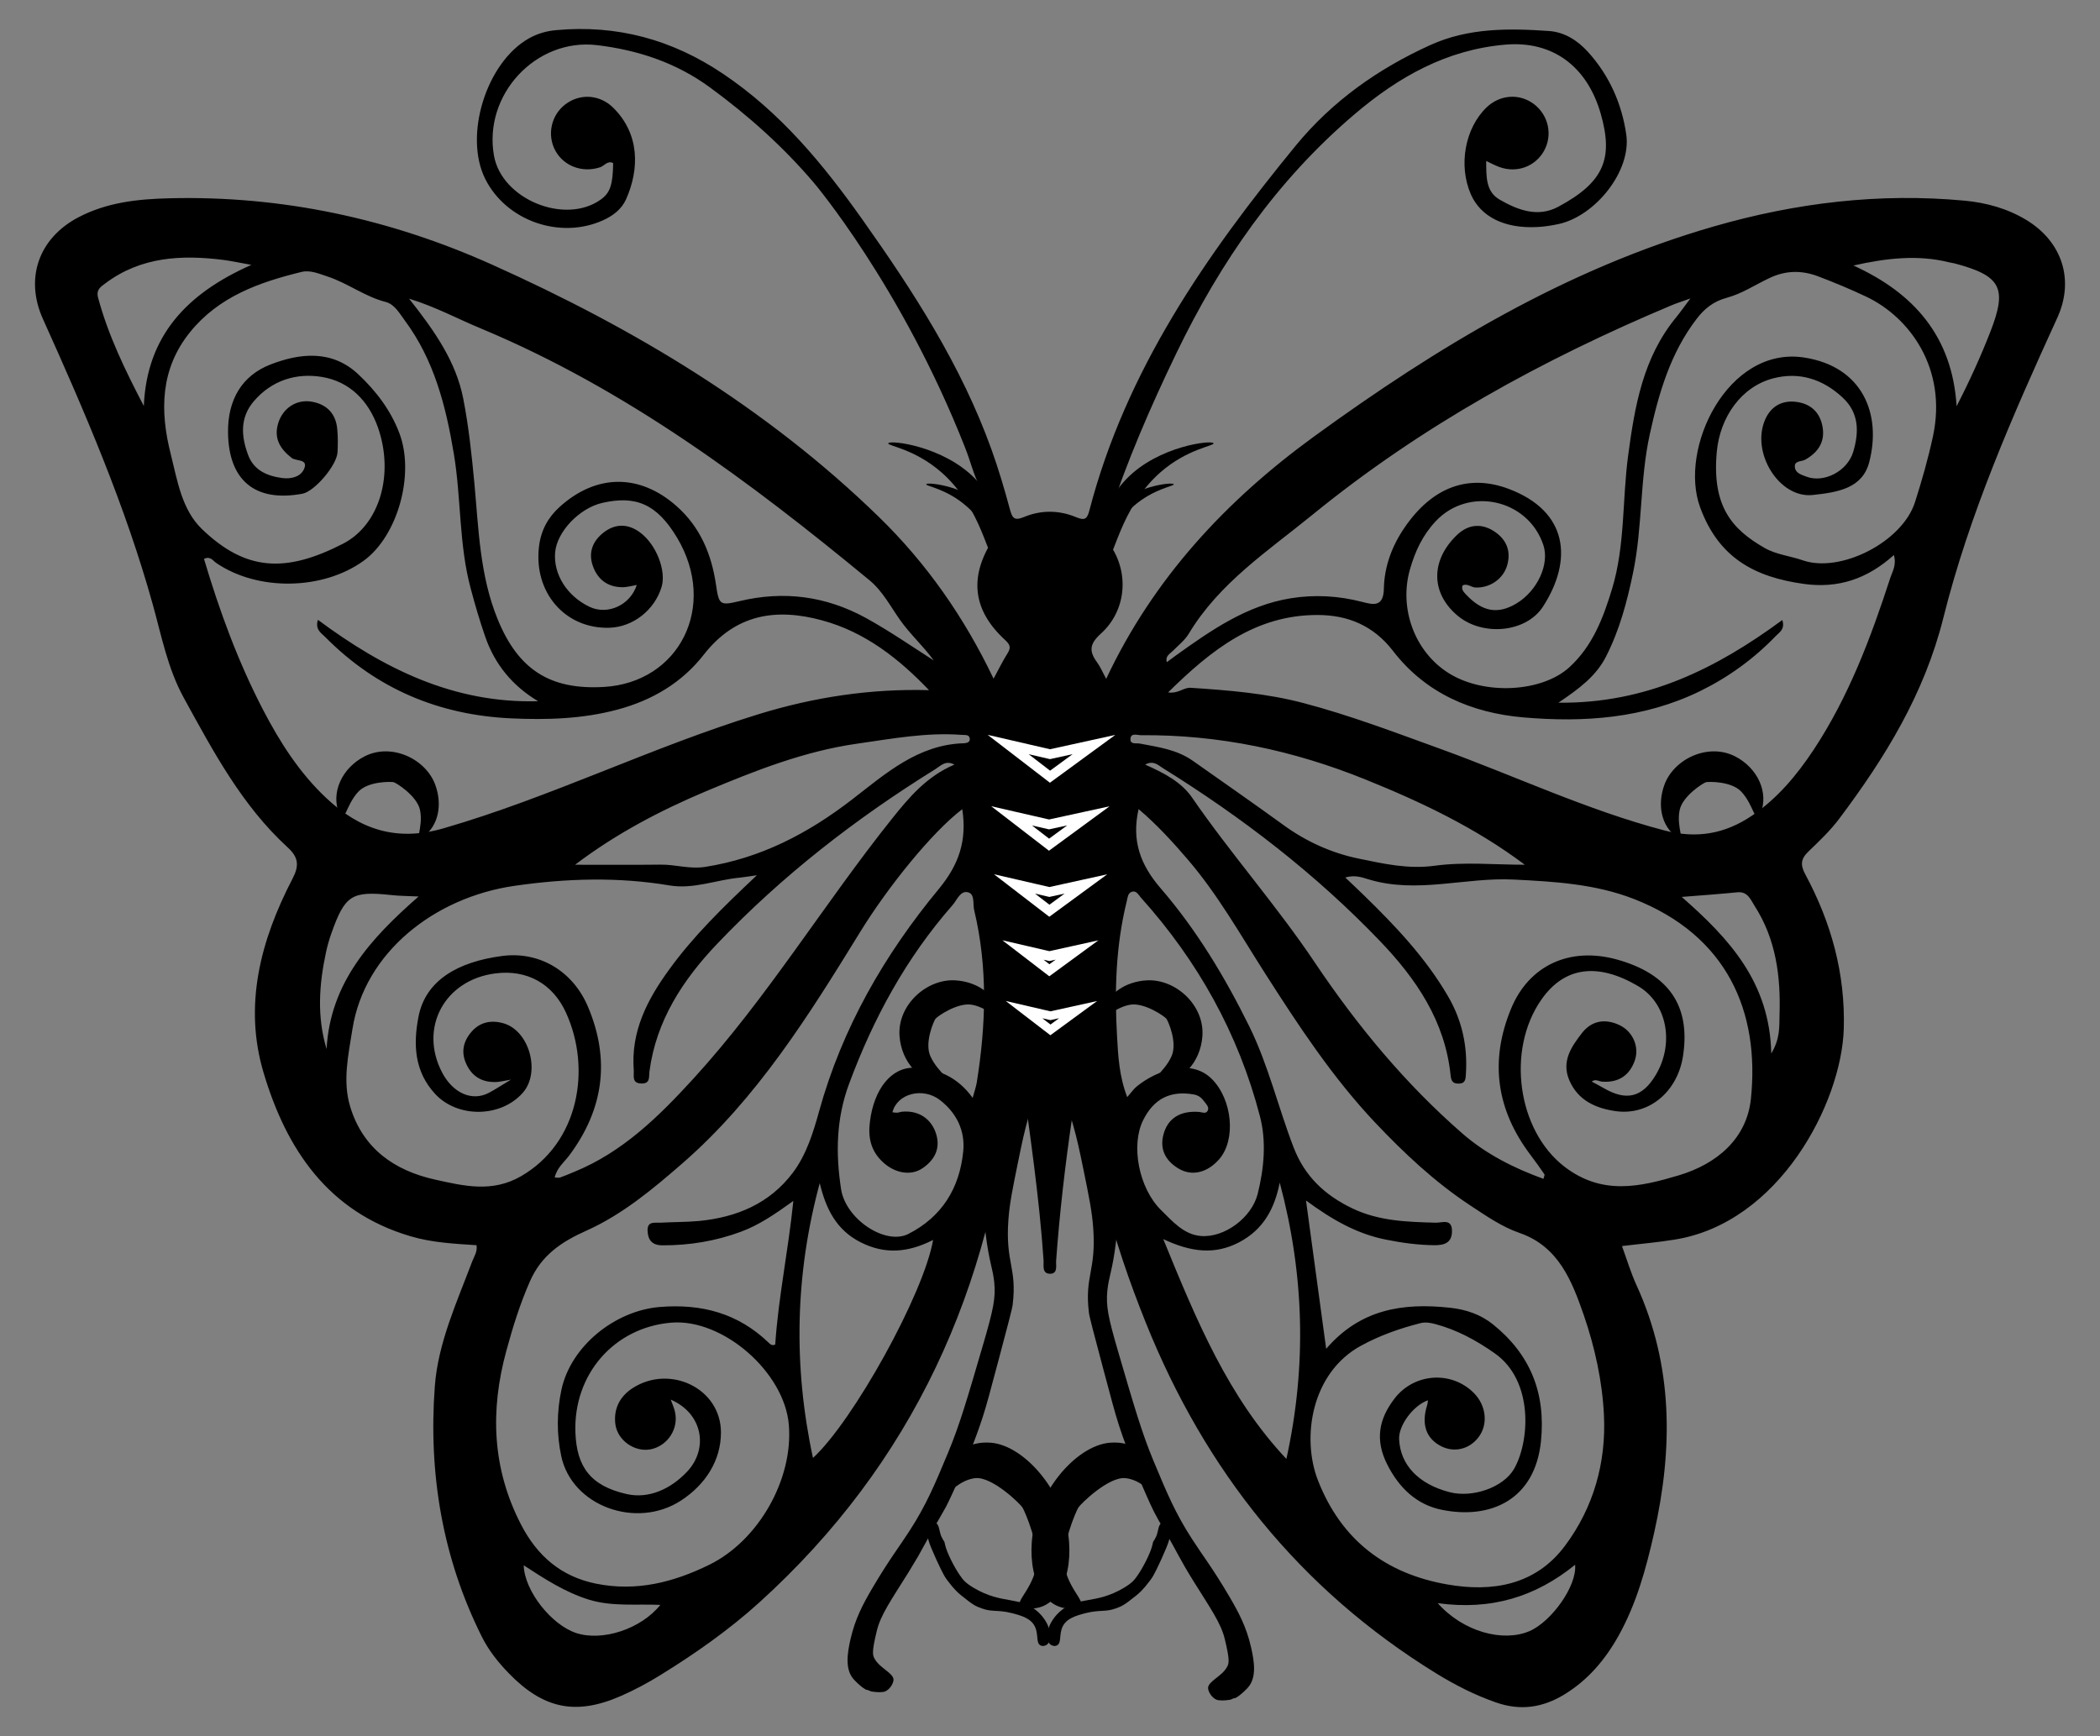 <?xml version="1.0" encoding="utf-8"?>
<!-- Generator: Adobe Illustrator 21.0.0, SVG Export Plug-In . SVG Version: 6.00 Build 0)  -->
<svg version="1.1" id="Layer_1" xmlns="http://www.w3.org/2000/svg" xmlns:xlink="http://www.w3.org/1999/xlink" x="0px" y="0px"
	 viewBox="0 0 1958 1618.9" style="enable-background:new 0 0 1958 1618.9;" xml:space="preserve">
<rect x="0" y="0" width="1958" height="1618.9" fill="#808080" stroke="none"/>
<style type="text/css">
	.st0{stroke:#FFFFFF;stroke-width:9;stroke-miterlimit:10;}
	.st1{stroke:#FFFFFF;stroke-width:8;stroke-miterlimit:10;}
</style>
<g>
	<path d="M1512.3,1162c4.6,12.6,8.3,25.1,13.7,36.8c34.2,75.1,33.9,152.3,16.2,231c-7.5,33.2-16.4,65.7-33.1,95.6
		c-12.4,22.2-28.3,41.1-50.3,54.6c-20.4,12.5-41.2,15.6-64.2,7.5c-19.8-6.9-38.3-16.4-56-27.3c-127-78.4-214.9-188.9-270.3-326.8
		c-30.7-76.5-53.3-154.5-54.6-237.6c-0.1-3.8,1.5-8.6-5.2-11.7c-5.7,19.7-6.3,39.9-9.1,59.6c-6.4,43.8-11.5,87.9-14.7,132.1
		c-0.3,4.3,1.9,12.3-6,12c-7.4-0.3-5.4-8-5.7-12.5c-4-59.4-12.9-118.1-20.7-177c-0.6-4.8,0.7-10.4-5.6-14.3
		c-4.7,8.8-2.4,17.9-3.3,26.3c-18.4,190.6-92.3,354.4-235.5,484.1c-28.2,25.5-59.5,47.5-91.9,67.5c-11.9,7.4-24.4,14.1-37.2,19.7
		c-42.1,18.4-72.3,11.9-104.5-21.3c-9.9-10.2-18.7-21.3-25-33.9c-36.8-73.6-49.9-152.3-43.9-233.5c3-40.6,20.5-78.4,34.8-116.4
		c1.8-4.8,5.1-9.2,4.1-15.3c-20.8-1.4-41.6-2.4-61.7-8.4c-76.7-22.7-115.6-81.1-136.8-152.3c-18.9-63.2-2.8-123.9,26.9-181
		c6.4-12.3,5.7-19.9-4.4-29.2c-42.7-39.1-69.4-89.4-96.8-139.3c-15.1-27.4-20.8-57.6-29-87.1C116.9,471.8,79.2,384.4,40,297.4
		C23,259.6,36,222.2,73,202.7c26.6-14,55.5-17.1,84.9-17.8c105-2.6,205.3,19,300.7,61.8C591,306.1,714.6,380,819.4,482
		c44.4,43.2,79.6,93.5,107,150.9c4.4-8.1,8.3-16.2,13.1-23.8c3.7-5.8,1.7-8.5-2.8-12.7c-29.1-26.9-33.2-57.2-12.3-91
		c3-4.9,4.4-9,2.5-14.4c-7.6-21.9-11.4-32.9-12.5-35.2c-8-16.3-8.3-22.6-14.9-39.2c-59.1-150-140.7-246.2-140.7-246.2
		c-28.5-33.5-61-62.6-96.6-88.7c-31.6-23.2-67.2-35-105.5-39.6c-57.1-6.8-106.3,46.4-96.1,103.2c7.3,40.5,65.9,64.6,99.4,40.9
		c8.8-6.2,11.4-13.6,11.7-34.1c-5.2-2.7-8.2,2.6-12.2,3.9c-16.3,5.4-33.7-0.9-41.7-15.5c-8-14.7-3.9-33.4,9.6-43.4
		c13.7-10.2,31.9-8.9,44.3,3.3c24.8,24.5,24.6,57.1,12.1,85.3c-4.2,9.4-12.2,15.5-21.5,19.7c-40.1,18.2-90.4,0.5-109.9-38.6
		c-20.2-40.5,1.1-108.8,40.9-131.1c7.9-4.4,16.3-6.8,25.2-7.6c56.7-5.2,108,8.7,155.5,40.6c53.5,35.9,93.4,84.2,130,135.9
		c47.7,67.3,92.4,136.4,120.5,214.7c6.5,18.1,12,36.6,17,55.2c2.2,8,3.6,11.6,13.1,7.7c15.9-6.7,32.8-6.6,48.8,0.1
		c8.2,3.4,10.3,1.6,12.4-6.6c34-130.3,108.6-237.8,192.4-340c34-41.4,76.7-71.6,125.4-93.7c35.5-16.1,73-15.7,110.6-13.1
		c14.5,1,26.7,8.8,36.4,19.5c19.9,21.9,31.6,48.5,35.7,77c4.9,33.9-28.6,75.9-63,83.5c-6.6,1.4-13.4,2.5-20.1,2.8
		c-30.3,1.6-52.6-9.5-61.8-30.5c-11.8-27-5.5-61.7,14.7-81.1c12.5-12,30.9-13.2,44.3-2.9c13.5,10.4,17.4,28.8,9.2,43.5
		c-8.2,14.7-25.5,21-41.7,15c-3.8-1.4-7.4-3.3-12.2-5.6c0.1,14.4-0.5,28.4,12.3,35.9c16.9,9.8,35.8,17.1,54.9,6.8
		c43.1-23.1,51.3-45.4,39.7-86.4c-12.7-44.7-45.1-68.5-88.8-64.8c-54.8,4.6-99.8,30-140.8,64.9c-72.5,61.6-125.1,137.8-166.1,222.7
		c-24.2,50.2-46.4,101.3-63.7,154.4c-3.1,9.5-3.3,16.7,2.7,25.9c17.2,26.1,13.7,60.5-9.5,81.4c-10.6,9.6-11.1,16.3-3.6,26.6
		c3.3,4.5,5.5,9.9,8.6,15.5c44.1-93.8,111.8-166.3,193.7-225.9c114.7-83.4,235.2-156.3,373-196c76.3-22,154.1-31.4,233.5-24
		c20.4,1.9,40,7.3,57.7,18c33.5,20.3,45,56,28.9,91.2c-41.6,91-82,182.8-106.3,280c-17.7,70.8-54.2,130.1-96.9,187
		c-8.4,11.2-18.7,21-28.9,30.8c-7.2,6.9-7.6,12.5-2.8,21.4c24.1,44.8,37.3,92.4,35.8,143.9c-2.1,68.9-60,181.2-158,196.6
		C1545.3,1158.6,1529.4,1159.9,1512.3,1162z M1089.1,645.7c10,1.3,14.3-4.8,21.2-4.3c35.3,2.3,70.9,5.2,104.9,14.2
		c43.1,11.3,85.1,27.3,127.1,42.5c69.9,25.3,137.2,57.3,209.5,76.3c30.2,7.9,56.4,3.3,81.6-13.7c23.8-16.1,41.7-37.6,57.4-61.2
		c32.8-49.6,53.5-104.6,71.7-160.7c1.9-5.9,6-11.8,3.3-21.2c-24.7,22.2-51.8,31.4-84.1,26.9c-45.5-6.4-79.1-24-96.5-71.3
		c-20.3-55.1,25.8-150.7,96.9-139.8c54.3,8.3,72.5,52.5,60.7,97.7c-6.4,24.3-29.2,28-52.7,30.5c-31.4,3.3-57.9-39.9-44.2-70.6
		c5.5-12.3,15.9-18,29.2-16.2c13.3,1.8,21.8,9.8,24.2,23.1c2.5,14.1-4,23.9-16.2,30.8c-3.6,2-10.8,0.6-9.5,7.6
		c0.9,5.1,6.3,6.5,10.7,8.2c16.3,6.2,38.2-5.1,43.6-23.1c5.5-18.4,5.6-36.3-9.8-50.6c-18.4-17.2-40.4-24.3-64.7-18
		c-29.7,7.7-49.7,36-52.7,68.5c-4.7,51.1,14.4,72.4,44.6,89.7c10.8,6.2,23.8,7.4,35.5,11.5c35,12.2,92.7-16.8,104.7-54.2
		c6.5-20.4,12.3-40.7,16.8-61.6c13.4-62.9-21.7-111-62.6-130.2c-14.6-6.9-29.5-13.1-44.5-18.8c-15.6-5.9-30.5-5.5-45.4,1.6
		c-13.2,6.2-25.7,14.6-39.5,18.3c-12.7,3.4-21.1,10.2-28.5,19.9c-24.4,31.9-35.2,69.2-43.6,107.6c-9.3,42.4-6.7,86.2-15.5,128.7
		c-5.6,27.1-12.6,53.6-25.3,78.5c-9.2,18.1-24.9,29.9-44.4,43c82.4,0.9,147.6-32.1,208.8-77.1c2.7,8.7-2.8,11.5-6.1,14.9
		c-20.4,21.2-43.9,38.3-70.4,51.3c-52.4,25.6-108.2,29.5-164.9,24.6c-48.4-4.2-91.2-22.5-121.6-62c-18.3-23.8-42.4-33.5-70.4-33.5
		C1170.3,573.4,1129.1,606.3,1089.1,645.7z M296.4,578c61.1,45.4,126.5,78.1,205.3,75.9c-23.9-14.3-40.4-34.4-49.3-60.2
		c-5.1-14.7-9.5-29.7-13.5-44.8c-11.1-41.1-8.8-83.8-15.7-125.4c-7.4-44.5-18.3-87.7-45.9-124.8c-4.9-6.7-9.5-15-17.7-17.1
		c-19.4-5-35.3-17.5-54.1-23.7c-7.9-2.6-16.2-6.3-24.4-4.3c-39.4,9.6-77.1,23-103.8,56c-27.8,34.3-28.4,73.4-18.1,113.9
		c6.2,24.7,10.2,51.6,29,69.8c41,39.5,78.2,41.1,131.5,13.8c34.7-17.8,47.9-65.4,32.6-108.7c-8.7-24.5-26.1-42.6-52.2-46.9
		c-24-3.9-46.7,3.2-63.4,22.6c-13.1,15.3-11.9,32.6-5.4,50.1c5.4,14.5,17.8,19.7,31.9,21.6c8.3,1.1,17.2-1.2,20.3-8.5
		c4.2-9.6-7.5-7-11.6-10.3c-10.9-8.5-16.8-18.4-12.5-32.4c4.3-14,17-22.5,31.3-20c13.8,2.4,22.3,10.9,23.7,25.2
		c0.7,7.2,0.7,14.6,0.3,21.9c-0.7,12.4-21.5,36.6-32.7,38.7c-44.4,8.3-69-12.7-69.4-57.3c-0.3-30.3,13-52.9,39.6-63.2
		c27.3-10.6,57.3-14,81.9,9.2c16.4,15.4,30.1,33.3,38.2,54.7c14.7,38.5-1.6,96.2-33.2,119.1c-38.2,27.7-99,28.5-137.6,2
		c-3-2.1-5.5-6.6-11.3-3.7c14.4,48.5,31.7,95.7,55,140.6c15.7,30.2,33.9,58.8,58.9,82.3c31.3,29.5,65.7,41.1,109.9,28.2
		C514,743.3,607.5,696.7,707,666.1c52.3-16.1,104.8-24,159.2-22.5c-27.7-29-59.4-54.2-99.7-65.1c-42.7-11.6-80.6-6.1-110.4,32.1
		c-20.2,25.9-47.8,42.4-80.3,51.1c-32.8,8.8-65.9,9.7-99.2,8.2c-67.3-3.1-125.5-27.5-173.2-75.7C299.7,590.4,293.6,587.3,296.4,578z
		 M1331.4,1305.8c-13.9,4.9-27.5,23.6-26.9,36.3c1.1,24,18.1,41.9,47.1,49.4c21.3,5.5,49.8-4.3,59.9-21.4
		c14.7-25.1,18.9-82.2-17.7-108c-17.2-12.1-35.3-22-55.7-27.4c-4.6-1.2-9.1-2-13.8-0.8c-19.2,4.9-37.7,11.4-55.3,21
		c-46.5,25.3-55.6,86-40.2,125.5c21.9,56.1,63.5,87.1,120.4,97.1c41.7,7.4,82.3,1,109.9-35.9c26.7-35.7,38.5-77.6,36.4-121.8
		c-1.5-31.5-8.4-63.1-18.7-93.1c-11.1-32-23.5-64.3-59.9-76.9c-17-5.9-31.4-16.1-46.2-25.8c-32.9-21.7-61.5-48.6-88.3-76.9
		c-39.8-42.1-71.7-90.6-102.8-139.3c-23-36-44-73.4-71.9-106c-14.3-16.7-29.2-33-46.1-47.3c-6.7,29.6,1.7,52,20.7,74
		c33.4,38.7,59.8,82.6,82.5,128.6c17.8,36.1,26.9,75.4,41.3,112.8c10.5,27.3,29.3,44.7,54.7,56.9c24.7,11.9,51.2,12.7,77.9,13.4
		c5.6,0.2,15-4.2,15.1,7.5c0.1,11.1-6.7,13.6-16.6,13.5c-15.2-0.2-30.1-2.2-44.9-5.2c-27-5.3-50.3-18.6-74.6-36.5
		c6.4,47.2,12.4,91.1,18.8,138.3c32-37.2,71.9-43,115.3-38.3c15,1.6,28.6,6.2,40.2,15.5c34.8,28,49.3,63.9,44.8,108.8
		c-5.6,55.2-47.4,73.2-92.2,64.2c-23.6-4.7-40-20.3-51.1-42.2c-11.5-22.7-8.2-42.3,6.9-61.8c18.1-23.4,52.6-26.1,73.7-5.1
		c11.7,11.7,13.6,29.3,4.5,41.3c-8.4,11.2-22.6,14.7-34.8,8.5c-14.2-7.2-18.8-20.6-13.1-38.5
		C1331.1,1309,1331.2,1307.5,1331.4,1305.8z M897.2,754.6c-28,21.2-69.4,72.5-95.2,114.5c-47.8,77.6-96,155.1-165.9,215.9
		c-27.6,24-55.7,47.5-89.3,62.6c-23.1,10.3-42,22.8-52.7,47.3c-9.3,21.1-16,42.7-22,64.8c-15.3,55.9-13.2,110.1,13.8,162.2
		c14.9,28.8,37.1,48.3,69.8,54.9c37.6,7.6,72.2-1.2,105.6-17.6c45.9-22.5,78.4-79.7,74.2-130.5c-4.1-49.2-61.5-99.2-109.5-95.3
		c-53.3,4.4-91.5,48.1-89.5,102.5c1.2,31.6,13.7,49.7,48,57.4c20.6,4.6,41.1-4.9,56.2-21c20.1-21.4,14.6-54.2-15.3-67.1
		c1.5,4.3,3,7.4,3.8,10.8c4,15.9-6.4,32.2-22.4,35.5c-14.8,3-31.3-8.2-33.1-23.8c-1.6-13.9,4.1-25.4,16.1-33.2
		c34.7-22.5,82.6,0.1,82.4,41.6c-0.1,25.5-14,48.1-37.4,63.3c-41.5,26.9-101.6,5.1-111.5-41.5c-4.4-20.6-4.2-41.5,0.2-62.1
		c8.9-40.9,50.2-73.6,91.6-77c39.3-3.2,73.1,5.9,101.7,33.4c1.5,1.4,3,3,6,1.6c2.9-43.7,12.1-87,16.9-133.9
		c-17.5,12.6-32.1,22.5-48.8,28.7c-23.7,8.8-48.2,12.8-73.5,12.7c-9.4-0.1-13.2-4.9-13.6-13.4c-0.5-9.5,6.8-7.4,12-7.7
		c12-0.7,24-0.5,35.9-1.6c35.1-3.4,65.9-16.2,87.6-45.1c12.6-16.8,18.9-37.3,24.4-57.1c21.5-77.8,60.9-146.1,111.7-207.5
		C894.1,806.2,901.7,783.9,897.2,754.6z M1254.3,818.3c6.7,6.4,12,11.3,17.1,16.3c29.6,28.8,57.9,58.6,78.8,94.6
		c13,22.4,18.2,46.3,16.6,71.9c-0.3,5-0.2,9.5-7.1,9.4c-5.6,0-6.7-3.1-7.2-7.9c-5.2-50.3-31.9-89.6-65.6-124.8
		c-60.2-62.9-128.7-115.5-202.5-161.4c-4.6-2.9-8.9-7.6-16.7-3.4c17.1,7.6,33.5,16,43.5,30.4c36.4,52.9,79.1,101,114.8,154.3
		c39.4,58.7,84.2,112.9,137.6,159.4c22.1,19.2,47.9,32.2,75.5,42.2c0.6-2.4,1.3-3.7,0.9-4.2c-4.1-6-8.3-11.9-12.7-17.7
		c-32-42.1-38.7-87.7-18.4-136.8c16.7-40.5,54.9-58,98.8-45.8c48.4,13.5,68.7,43.3,61.5,90c-5.1,33.2-31.6,55.6-62.5,51.4
		c-18.6-2.6-35.3-9.8-43.5-28.8c-7.6-17.7,2-31.5,11.9-44.2c9.1-11.6,21.8-13.6,35.2-7.1c12.3,6,18.4,20.4,13.9,33
		c-5,14-15.2,20.5-30.1,19.6c-3.2-0.2-6.4-2.9-10-0.1c4,2.2,7.6,4,11.2,6.1c21.1,12.3,35.9,8.7,48.4-12.1
		c17.5-29.1,11.1-66.8-16.3-83c-37.1-21.9-68.5-18.6-90.2,12.5c-32.9,47-22.4,122,21.4,155.8c35.2,27.1,70.6,18.9,106.8,8.1
		c35.6-10.7,63.2-34.3,67.1-71.2c8.5-81.6-22.3-152.6-109.1-186.5c-35.9-14-73.9-16.2-112-18.1c-45-2.3-90,13.5-135.1-0.1
		C1270.2,818.3,1263.5,815.6,1254.3,818.3z M705.7,816.2c-8.5,1.2-12.5,1.9-16.6,2.3c-21.6,2.1-42.5,10.9-64.8,7.2
		c-48.3-8.1-96.6-6.6-144.8,0.4c-74.4,10.8-139.6,62-150.9,133.6c-3.8,24.2-9.4,48.5-2,72.6c11.9,38.8,41.1,59.3,79,67.7
		c26.7,5.9,53.2,12.5,80.3-3.2c53.8-31.1,65.8-100,41.8-152.5c-12.3-27-36.3-40.3-65.6-36.6c-47.5,5.9-71.7,50.7-49.9,92.4
		c10,19.2,27.8,27.2,43.4,19.1c6.2-3.2,12-7.2,20.8-12.4c-6.7,1.1-10.2,2.1-13.7,2.2c-12.7,0.5-22.2-4.7-27.7-16.3
		c-5.4-11.2-3.2-21.5,4.6-30.5c8-9.3,18.8-11.2,30-7.9c24.2,7.1,34.6,45.9,17.8,64.8c-20.6,23.3-60.9,23.6-81.8,0.9
		c-19.3-21-20.4-46.1-15.4-71.9c6.6-34.1,37-51.2,77.8-56.6c35.5-4.7,66.4,14.6,80.2,47.3c20.9,49.3,14.7,95.5-17.3,138.5
		c-4.8,6.4-11.7,11.7-13.7,20.8c2.4,0,3.9,0.4,5.2-0.1c4.4-1.6,8.7-3.4,13-5.2c45.3-18.5,78.9-51.7,111.1-86.9
		c68.8-75.3,121.6-162.8,185-242.2c16.5-20.7,32.8-39.8,58.4-50.7c-8.3-4.4-12.9,1.2-17.7,4.2c-74.3,46.1-143,99.4-203.4,162.8
		c-32.1,33.7-57.1,71.8-63.3,119.4c-0.6,4.9,1,11.1-7.3,11c-9.5-0.1-6.9-7.3-7.3-12.4c-2.8-36,12.5-65.7,32.9-93.7
		C646.3,873.1,673.9,846.2,705.7,816.2z M381.4,278.5c23.9,30.2,43.7,58.6,50.5,93.1c5.1,26,7.9,52.5,10.4,79
		c4,42.9,5,86.1,21.8,127.1c19.2,46.8,48.8,65.8,98.9,62.9c70.4-4.1,106.4-75.1,68.4-139c-18.9-31.7-38.7-39.8-70-32.6
		c-21.2,4.9-42.1,26.8-43.8,46c-1.8,20.5,11.1,40.9,32.1,50.9c16.9,8,38-1.6,44-20.4c-4.7,0.8-9.2,2.2-13.7,2.1
		c-13.5-0.2-22.7-7.2-27.2-19.7c-4.6-12.9,0-23.8,10.5-31.7c10.8-8.1,22.4-7.8,33.3,0.2c15.2,11.1,24.9,35.9,20.2,51.1
		c-6.6,21.6-26.7,37.2-48.5,37.9c-41.4,1.3-71.1-33.1-65.7-76.1c1.8-14.7,8.3-26.7,19.1-36.5c34.1-30.9,74.4-31.3,108.8-1.1
		c22.3,19.6,32.9,45,37.1,73.7c2.7,18.7,3.7,19.5,21.8,15.2c41.3-9.9,80.5-4.8,117.8,15.6c21.8,12,42.2,26.1,63.4,39.7
		c-9.6-13.3-21.9-24.3-31.3-37.6c-9-12.7-16.3-27-28.5-37.1c-111.6-92.1-227.1-178.3-362-234.7C427.4,297.7,406.9,286.4,381.4,278.5
		z M1363.7,545.9c-1.4,3.7,0.9,6,3,8.3c15.3,16.4,29.8,19,47.3,8.5c19.5-11.8,30.9-36.6,25-54.4c-14.3-43-69.7-55-100.4-22.2
		c-12.2,13-19.2,28.1-24,44.9c-10.4,36.4,4.4,76.8,36.1,96.7c33,20.8,87,18,112.7-5.6c21.6-19.9,31.4-45.8,39.7-73.1
		c12.2-40.5,9.4-82.7,14.9-123.9c6.2-46.5,13.9-91.7,44.9-129.3c4-4.9,7.6-10.1,13.2-17.5c-7.9,2.9-12.9,4.4-17.6,6.4
		c-120.2,50.5-233.5,112.7-335,195.5c-41.5,33.8-86.8,63.5-115.2,110.9c-3.7,6.1-9.8,10.8-14.9,16c-2.8,2.8-7.1,4.7-5.5,10.4
		c2.8-2,5.2-3.9,7.7-5.7c33.1-23.7,66.4-47.2,107.9-53.9c22.3-3.6,44.6-2.3,66.6,3.4c10.3,2.7,19.9,5.1,20.2-12.6
		c0.4-20.4,7.6-39.8,19.4-56.9c25.8-37.7,59.5-50,97-35.9c55.6,21,59.9,66.4,32,109.7c-15.8,24.5-56.4,28-79.6,8.6
		c-24.9-20.8-25.5-51-1.2-74.8c10.1-9.9,22-12,34.3-4.5c11.8,7.3,17,18.2,13.1,32.1c-3.7,13.1-16.4,21.4-29.6,20.9
		C1371.5,547.6,1368,543.8,1363.7,545.9z M1051,1023.1c3.8-4.3,6.1-7.8,9.3-10.3c18.6-14.9,50.1-26,69.5-6.7
		c19.2,19.1,23,56.9,6.7,75.2c-10.9,12.3-25.2,15.8-37.5,8.5c-11.8-7-17.9-17.5-14.3-31.5c3.9-15.4,15.7-22.7,33.2-21.4
		c2.9,0.2,6.5,2.3,8.2-1.3c1.5-3.2-1.4-5.9-3.2-8.3c-2.4-3.4-5.3-5.9-9.9-6.7c-21.7-3.8-37.2,3.9-47.2,24.1
		c-11.6,23.4-4,63.3,16.7,83.7c10.7,10.5,21.2,22.9,37.2,24.2c22,1.8,47.3-17.1,52.9-39.1c6-23.9,8.3-49.2,2.1-72.7
		c-20-76.8-57.8-144.6-110.9-203.7c-2.3-2.6-4.3-6.9-8.5-5.5c-3.8,1.2-3.9,5.5-4.8,9.1c-10.2,41.3-11.4,83.4-9,125.5
		C1042.5,984.6,1043.5,1003.6,1051,1023.1z M906.9,1023.8c1.7-6.2,3.1-10.2,3.8-14.2c8.6-53.8,10.4-107.5-2.4-160.9
		c-1.4-5.8,0.9-14.9-5.7-16.6c-7.2-1.9-10.3,7.2-14.5,12c-43.1,49.1-73.7,105.3-96.4,166.5c-12.1,32.5-12.6,65.1-7.5,98.3
		c4.3,28.1,41.4,52.6,62.7,41.8c31.3-15.9,47.8-42.7,51.2-77c1.9-19.3-6.2-35.8-21.6-47.8c-16-12.4-40-6.2-44.4,11.3
		c1.5,0.2,3,0.5,4.5,0.4c1.5-0.1,3-0.8,4.6-0.9c14.9-1.4,26.8,6.2,31.4,20c4.6,13.9-0.9,24.6-12,32.4c-11.2,7.9-26.1,4.9-37-5
		c-11.7-10.6-14.4-23.3-12.5-38.1c3.7-30.1,19.8-51.2,41.9-50.3C873.4,996.3,892.4,1003.7,906.9,1023.8z M536.2,806.4
		c26.6,0,53.1,0.2,79.7-0.1c13.9-0.2,27.1,4.4,41.7,2.1c51.9-8.2,95.9-31.2,137.2-63.1c30.8-23.8,61.3-51.1,104.1-52.2
		c2.8-0.1,5.7-1.2,5.3-4.3c-0.5-4.2-4.6-3.2-7.5-3.5c-32.9-2.5-65.2,3.6-97.5,8.2c-49.3,7-95.2,25.2-140.8,44.3
		C615.2,756,574,777.7,536.2,806.4z M1421.7,806.4c-45.8-34.4-96.5-58.5-148.6-79.5c-67.2-27.2-136.7-41.9-209.3-41.3
		c-3.5,0-9.7-2.6-9.8,3.8c-0.1,5,5.4,3.4,8.7,4c17.3,3.3,34.6,5.5,49.8,16.3c28,19.8,56.3,39.4,84.1,59.6
		c21,15.3,44.7,26.2,70.8,31.5c23.3,4.8,45.7,9.9,70.5,6.5C1365.2,803.6,1393.6,806.4,1421.7,806.4z M870,1156.3
		c-23.7,12-45.1,13.5-67.5,2.2c-23-11.6-32.5-31.6-38.2-55.2c-23,85.2-24.8,170.4-6.3,256.3C795.2,1325.5,861.2,1207,870,1156.3z
		 M1193.2,1102.8c-4.8,24.3-15.2,43.8-37.9,55.7c-22.4,11.7-44.4,9.4-70.7-3c31.2,76.5,60.7,147.4,114.8,205
		C1218.6,1273.3,1216,1188.1,1193.2,1102.8z M134.1,378.6c2.8-65.4,40-104.9,100.3-131.6c-12.2-2.2-19-3.7-26-4.6
		c-39-4.9-76.8-3.1-110,21.7c-4.5,3.4-9,5.9-6.9,13.7C101,312.9,116.7,345.3,134.1,378.6z M1728.1,247.6
		c56.5,25.7,92.2,66.3,96.2,131.2c12.2-23.7,22.5-46.4,31.5-69.5c16-41,9.8-52.2-33.5-63.7c-1.5-0.4-3.1-0.5-4.6-0.9
		C1788.2,237.3,1758.9,240.7,1728.1,247.6z M304.5,978.2c3.4-61.8,40.9-102.9,85.8-142.2c-10.7-0.5-18-0.5-25.1-1.3
		c-37.2-4-43.5-0.2-56.2,35.6c-2.1,5.9-3.8,11.9-5.1,18C297.5,918.2,295.4,948.2,304.5,978.2z M1651.5,982.4
		c8.5-14.2,7.4-25.3,7.7-35.9c1.2-35.9-3.3-70.8-23.3-101.8c-3.6-5.6-6.3-13.6-16-12.6c-16.3,1.6-32.7,2.8-51.9,4.3
		C1612.7,875.6,1650.1,916.3,1651.5,982.4z M488.3,1459.7c0.7,24,25.9,55.5,48.8,63.1c24.4,8.1,60.5-3.6,78.6-26.2
		c-22.7-1-45,1.8-66.7-4.9C527.1,1484.9,508.1,1472.6,488.3,1459.7z M1340.5,1495c23.6,26.6,60.7,36.7,85.5,26.1
		c20.5-8.8,44.5-42.2,42.6-61.9C1431.9,1488.9,1390.8,1501.9,1340.5,1495z"/>
</g>
<polygon class="st0" points="979,703.3 940,694.3 979,724.3 1020,694.3 "/>
<polygon class="st0" points="978.1,768.8 943.2,760.8 978.1,787.7 1014.8,760.8 "/>
<polygon class="st0" points="978.4,831.8 945.9,824.3 978.4,849.3 1012.5,824.3 "/>
<polygon class="st0" points="978.4,891.6 953.8,885.9 978.4,904.8 1004.2,885.9 "/>
<polygon class="st1" points="979.4,947.2 954.8,941.5 979.4,960.4 1005.2,941.5 "/>
<path d="M340,705.3c24.9-12.7,57.2,2.2,66,27c6.2,17.4,3.6,37.5-12.2,48.8c-8.5,6.1,1.3-9.3-2.2-25.8c-2.8-13.1-22.1-25.3-24.6-25.9
	c-2.2-0.5-23.7-1.1-33,9c-11.6,12.5-13,31.3-17.5,21C307.9,739.3,319,716,340,705.3z"/>
<path d="M1617.7,705.3c-24.9-12.7-57.2,2.2-66,27c-6.2,17.4-3.6,37.5,12.2,48.8c8.5,6.1-1.3-9.3,2.2-25.8
	c2.8-13.1,22.1-25.3,24.6-25.9c2.2-0.5,23.7-1.1,33,9c11.6,12.5,13,31.3,17.5,21C1649.8,739.3,1638.7,716,1617.7,705.3z"/>
<path d="M919,1150.6c3.3,26.7,6.6,31.8,8,45c1.5,14.6-0.8,25.4-10,57c-14.8,50.7-22.2,76.1-33,102c-12.5,30-20.4,48.9-36,73
	c-9.7,15.1-19.3,27.2-35,54c-8.2,14-15.7,27.9-20,47c-3.1,13.6-5.4,28.7,3.5,38c7.6,7.9,11.3,9.2,11.3,9.2c2.3,0.1,3,1.3,5,1.6
	c4.7,0.8,10,0.9,12.5-0.1c4.6-2,7.7-7.6,7.8-10.8c0.1-6.2-12.5-10.8-17.3-19.1c-2.2-3.7-3.3-6,1.8-26.9c3.6-14.7,13.2-28.2,29.3-54
	c3.8-6.2,6.7-11,9.1-15.1c1.6-2.8,2.4-4.4,4.2-7.6c5.2-9.5,9.5-17.1,13-23.2c7.7-13.6,8.1-13.9,10.5-18.8c2.3-4.7,4.3-9,7.3-15.7
	c4.8-10.8,17.1-39.4,25.2-64.4c3.7-11.4,7.5-25.8,15-54c8.4-31.6,12.6-47.4,13-51c4.2-34.8-6.9-38.7-4-79c1.1-15.2,3.7-28.1,9-54
	c3.8-18.7,6-28.9,10-43c9.4-32.8,17.5-46.1,12-64c-3.6-11.6-9.6-14.4-11-15c-5.9-2.5-13.5-1-18,3c-7.1,6.3-3.3,15.8-4,35
	c-0.4,9.7-1.3,5.5-12,59c-1.9,9.5-3.4,17.2-5,27c-2.4,14.4-3.6,21.7-4,31C916.8,1120.7,916.5,1130.4,919,1150.6z"/>
<path d="M1040.5,1158.3c-3.3,26.7-6.6,31.8-8,45c-1.5,14.6,0.8,25.4,10,57c14.8,50.7,22.2,76.1,33,102c12.5,30,20.4,48.9,36,73
	c9.7,15.1,19.3,27.2,35,54c8.2,14,15.7,27.9,20,47c3.1,13.6,5.4,28.7-3.5,38c-7.6,7.9-11.3,9.2-11.3,9.2c-2.3,0.1-3,1.3-5,1.6
	c-4.7,0.8-10,0.9-12.5-0.1c-4.6-2-7.7-7.6-7.8-10.8c-0.1-6.2,12.5-10.8,17.3-19.1c2.2-3.7,3.3-6-1.8-26.9
	c-3.6-14.7-13.2-28.2-29.3-54c-13.4-21.6-14.7-26.4-26.3-46c-9.9-16.8-11.7-20.8-17.8-34.6c-4.8-10.8-17.1-39.4-25.2-64.4
	c-3.7-11.4-7.5-25.8-15-54c-8.4-31.6-12.6-47.4-13-51c-4.2-34.8,6.9-38.7,4-79c-1.1-15.2-3.7-28.1-9-54c-3.8-18.7-6-28.9-10-43
	c-9.4-32.8-17.5-46.1-12-64c3.6-11.6,9.6-14.4,11-15c5.9-2.5,13.5-1,18,3c7.1,6.3,3.3,15.8,4,35c0.4,9.7,1.3,5.5,12,59
	c1.9,9.5,3.4,17.2,5,27c2.4,14.4,3.6,21.7,4,31C1042.7,1128.3,1043.1,1138.1,1040.5,1158.3z"/>
<path d="M894.7,1468.6c3.5,5.2,5.9,7.8,13.3,12.2c27,16,43.1,7,60,22.5c1.5,1.4,10.6,9.9,11,21c0.1,2.2,0.3,7.3-3,9.5
	c-1.6,1.1-4.1,1.6-6,0.5c-4.2-2.4-1.6-10.1-5-17.3c-3.6-7.7-12.2-10.3-21.5-12.7c-13.5-3.4-18.3-0.8-28.1-4.4
	c-5.9-2.1-8-3.1-19.4-12.3c-6.5-5.3-9.9-10.4-13-14.3c-1.5-1.9-3.4-4.6-10-19c-8-17.6-8.8-21.4-7.5-25.5c0.9-3.1,2.9-8.2,6-8.5
	c4.3-0.4,4.1,7.8,6.1,12.3c2.8,6.1,2.7,3.3,3.5,7.6C882.7,1448,890.2,1462.1,894.7,1468.6z"/>
<path d="M1061,1468.6c-3.5,5.2-5.9,7.8-13.3,12.2c-27,16-43.1,7-60,22.5c-1.5,1.4-10.6,9.9-11,21c-0.1,2.2-0.3,7.3,3,9.5
	c1.6,1.1,4.1,1.6,6,0.5c4.2-2.4,1.6-10.1,5-17.3c3.6-7.7,12.2-10.3,21.5-12.7c13.5-3.4,18.3-0.8,28.1-4.4c5.9-2.1,8-3.1,19.4-12.3
	c6.5-5.3,9.9-10.4,13-14.3c1.5-1.9,3.4-4.6,10-19c8-17.6,8.8-21.4,7.5-25.5c-0.9-3.1-2.9-8.2-6-8.5c-4.3-0.4-4.1,7.8-6.1,12.3
	c-2.8,6.1-2.7,3.3-3.5,7.6C1073,1448,1065.5,1462.1,1061,1468.6z"/>
<path d="M838.7,966.2c-2.1-28.8,25-53.5,51.9-52c18.9,1.1,36.9,11.5,41.2,31c2.3,10.5-8.3-4.9-25.3-8.2
	c-13.4-2.6-32.8,10.9-34.3,13.1c-1.4,1.8-10.5,22.1-4.7,34.9c7.1,16,24.4,24.8,12.8,25C858.1,1010.3,840.5,990.5,838.7,966.2z"/>
<path d="M1121.1,966.2c2.1-28.8-25-53.5-51.9-52c-18.9,1.1-36.9,11.5-41.2,31c-2.3,10.5,8.3-4.9,25.3-8.2
	c13.4-2.6,32.8,10.9,34.3,13.1c1.4,1.8,10.5,22.1,4.7,34.9c-7.1,16-24.4,24.8-12.8,25C1101.8,1010.3,1119.4,990.5,1121.1,966.2z"/>
<path d="M996.8,1438.2c-3.2-45.3-40.6-89.9-72.6-92.8c-22.5-2-42.1,10.9-43.4,41c-0.7,16.2,9-6.1,28.8-8
	c15.6-1.4,41.5,23.8,43.8,27.5c2,3.2,16.9,37.1,12.6,56.4c-5.4,23.9-24.4,34.5-10.5,37.1C982.3,1504.3,999.5,1476.3,996.8,1438.2z"
	/>
<path d="M962,1438.2c3.2-45.3,40.6-89.9,72.6-92.8c22.5-2,42.1,10.9,43.4,41c0.7,16.2-9-6.1-28.8-8c-15.6-1.4-41.5,23.8-43.8,27.5
	c-2,3.2-16.9,37.1-12.6,56.4c5.4,23.9,24.4,34.5,10.5,37.1C976.4,1504.3,959.3,1476.3,962,1438.2z"/>
<path d="M828.2,413.4c1.1-3.3,51.1,2.3,81,33c4.2,4.3,18.3,19.6,22.5,38.9c1.3,5.8,1.5,11.2,1.5,12.1c0.2,6.9-0.2,24.5-4.5,25.5
	c-7.3,1.8-12.4-48.7-51-82.5C852.7,418.5,827.4,415.8,828.2,413.4z"/>
<path d="M1131.5,413.4c-1.1-3.3-51.1,2.3-81,33c-4.2,4.3-18.3,19.6-22.5,38.9c-1.3,5.8-1.5,11.2-1.5,12.1
	c-0.2,6.9,0.2,24.5,4.5,25.5c7.3,1.8,12.4-48.7,51-82.5C1107,418.5,1132.3,415.8,1131.5,413.4z"/>
<path d="M863.6,451.6c0.9-2.5,38.9,1.8,61.6,25.1c3.2,3.2,13.9,14.9,17.1,29.6c1,4.4,1.1,8.5,1.1,9.2c0.2,5.2-0.2,18.6-3.4,19.4
	c-5.6,1.4-9.4-37.1-38.8-62.8C882.2,455.5,863,453.4,863.6,451.6z"/>
<path d="M1094.4,451.6c-0.9-2.5-38.9,1.8-61.6,25.1c-3.2,3.2-13.9,14.9-17.1,29.6c-1,4.4-1.1,8.5-1.1,9.2
	c-0.2,5.2,0.2,18.6,3.4,19.4c5.6,1.4,9.4-37.1,38.8-62.8C1075.8,455.5,1095,453.4,1094.4,451.6z"/>
</svg>
